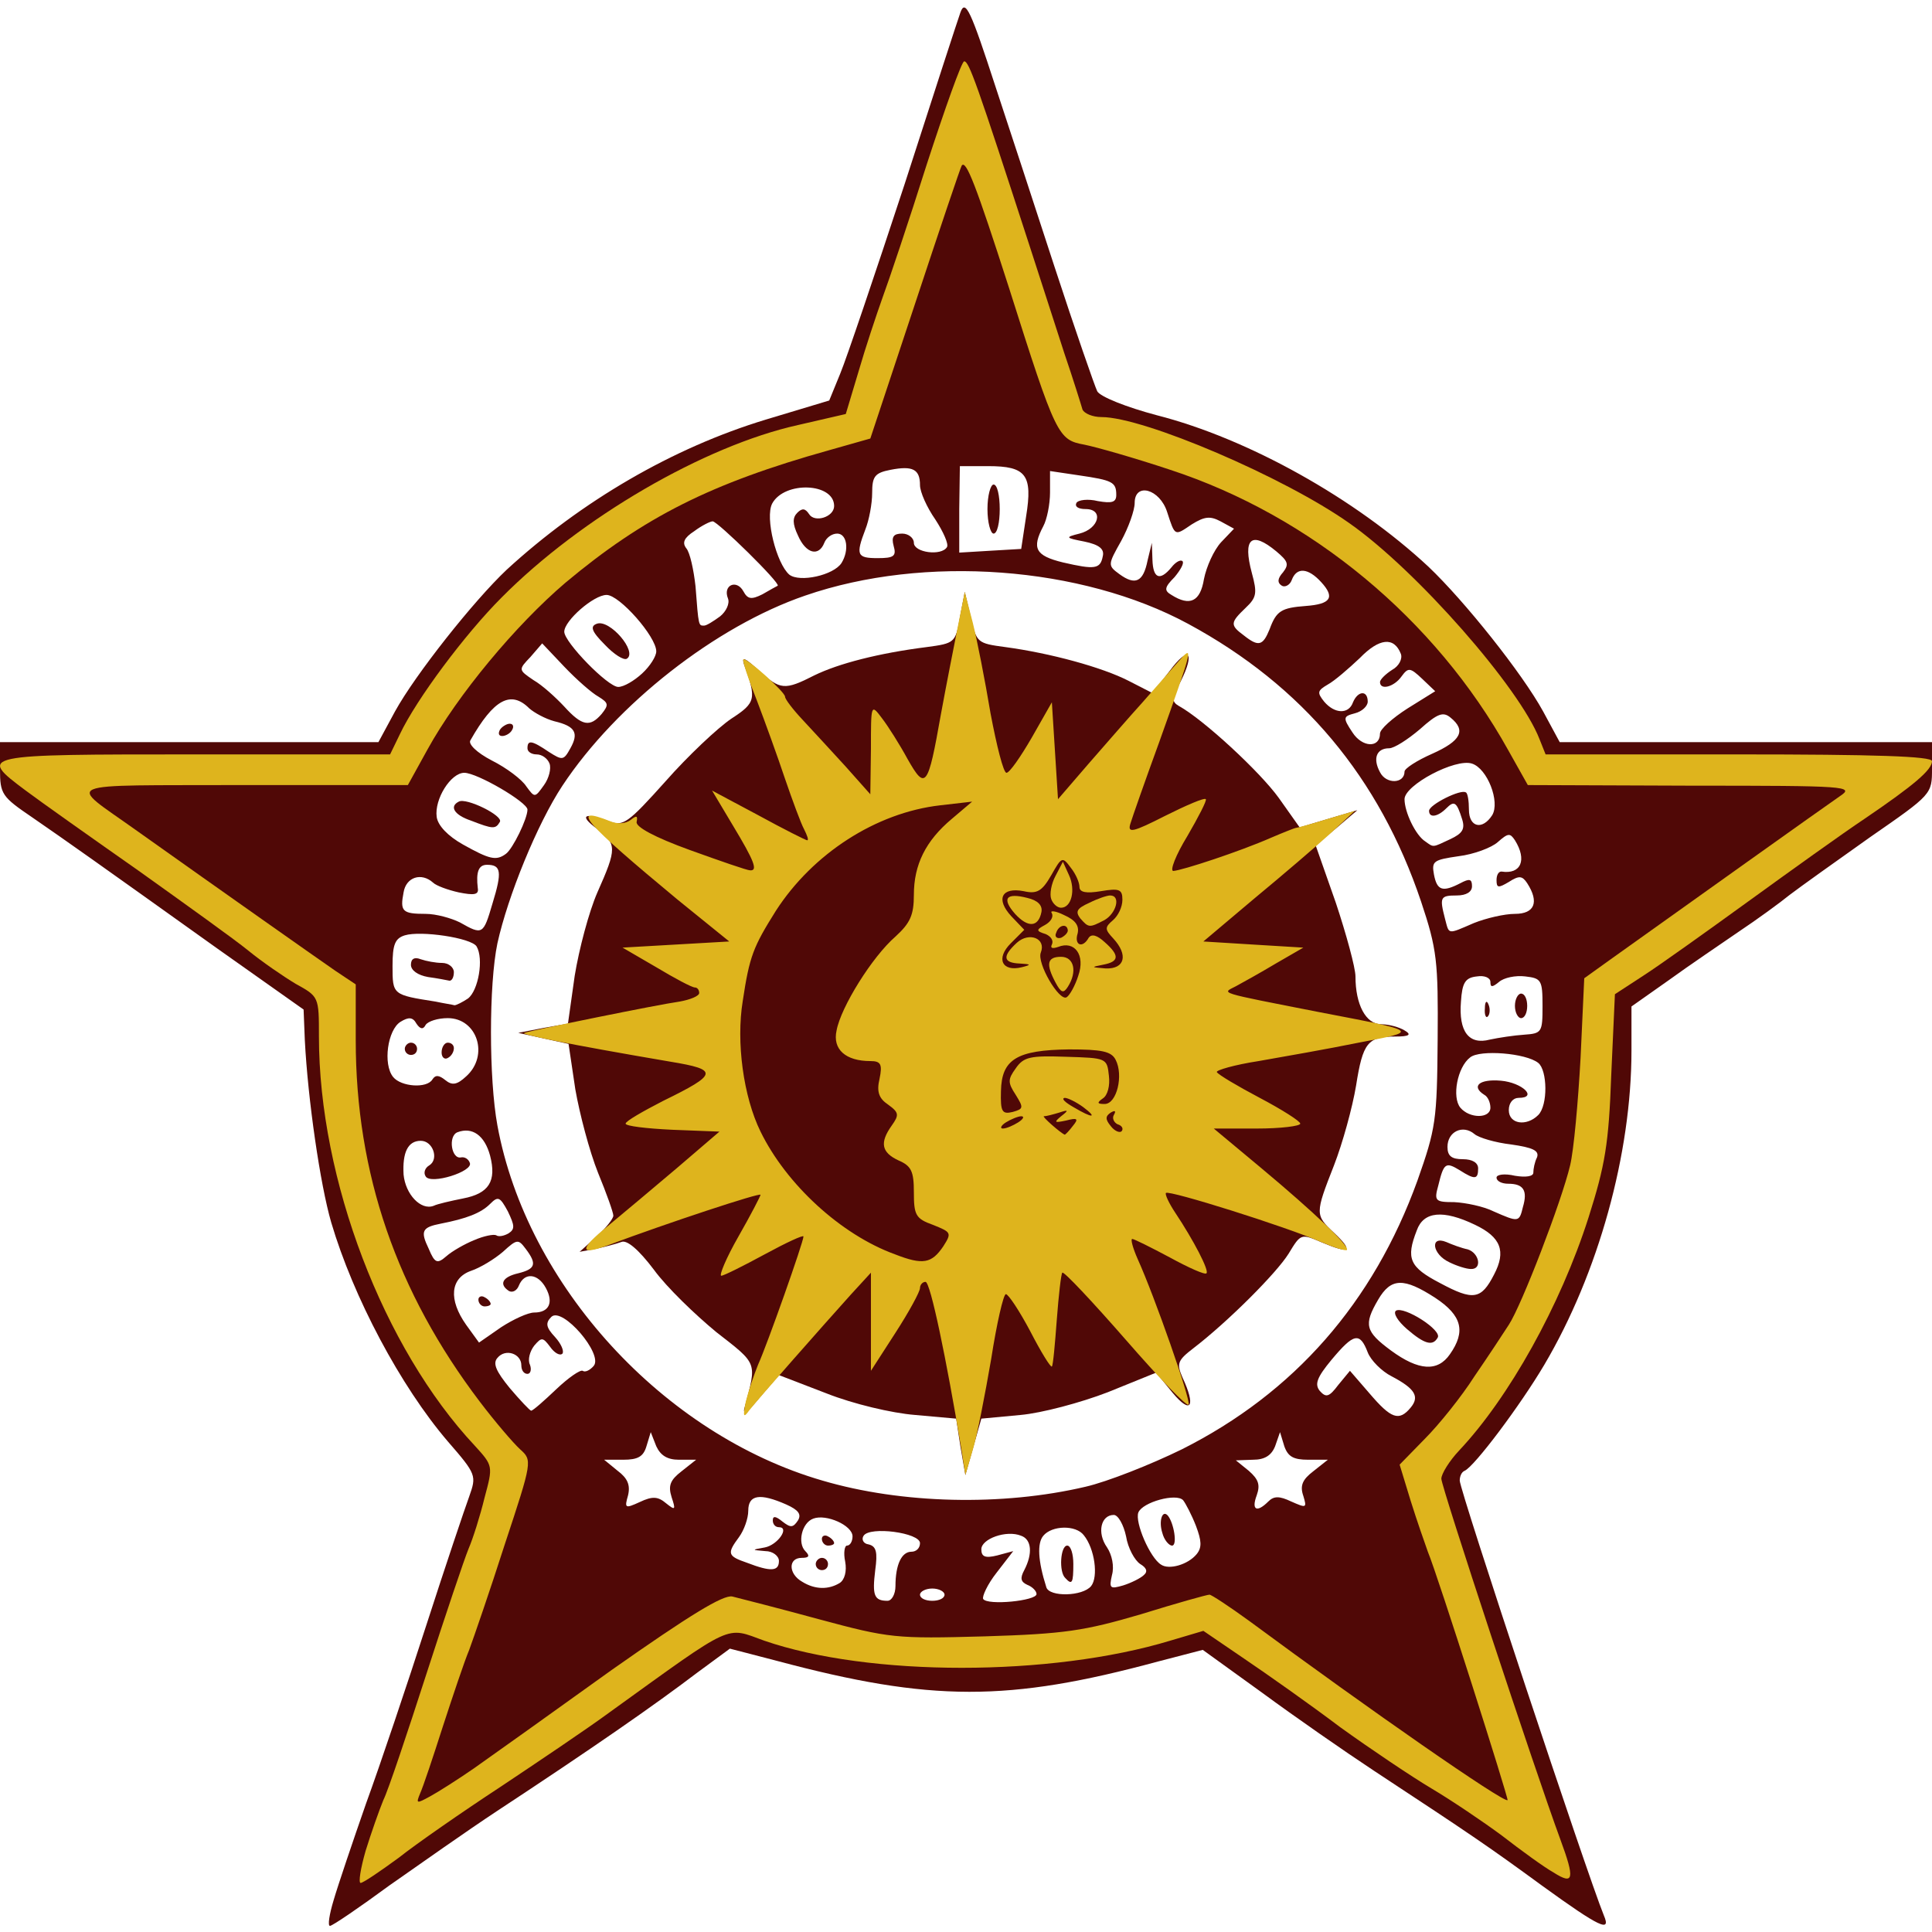<!DOCTYPE svg PUBLIC "-//W3C//DTD SVG 20010904//EN" "http://www.w3.org/TR/2001/REC-SVG-20010904/DTD/svg10.dtd">
<svg version="1.0" xmlns="http://www.w3.org/2000/svg" width="315px" height="315px" viewBox="0 0 3150 3150" preserveAspectRatio="xMidYMid meet">
<g id="layer101" fill="#500806" stroke="none">
 <path d="M544 3098 c7 -24 31 -95 53 -158 23 -63 67 -194 98 -290 31 -96 63 -191 70 -210 12 -34 12 -36 -35 -90 -77 -90 -154 -235 -190 -357 -18 -62 -38 -200 -43 -297 l-2 -50 -140 -99 c-203 -145 -244 -174 -302 -214 -50 -34 -53 -38 -53 -79 l0 -44 308 0 309 0 27 -50 c33 -60 128 -180 182 -231 122 -112 271 -199 423 -245 l103 -31 18 -44 c10 -24 57 -163 105 -309 47 -146 88 -272 91 -280 8 -22 17 -2 57 121 19 57 62 189 96 293 34 104 66 196 70 204 5 9 48 26 97 39 149 38 324 136 443 247 59 56 153 174 187 236 l27 50 304 0 303 0 0 43 c0 42 0 42 -101 112 -55 39 -114 81 -131 94 -16 13 -53 40 -83 60 -29 20 -81 55 -114 79 l-61 43 0 72 c0 168 -54 363 -142 512 -39 66 -114 166 -130 173 -5 2 -8 9 -8 16 0 16 208 643 235 709 12 28 -6 20 -100 -48 -89 -65 -111 -80 -275 -188 -47 -31 -129 -88 -182 -127 l-97 -70 -73 19 c-244 66 -370 66 -621 -1 l-77 -20 -53 39 c-71 54 -172 124 -327 226 -47 31 -125 86 -175 121 -49 36 -93 66 -97 66 -4 0 -1 -19 6 -42z m1146 -499 c0 -5 -7 -12 -15 -15 -11 -5 -12 -11 -5 -24 14 -27 12 -50 -5 -56 -24 -10 -65 5 -65 22 0 12 6 15 26 10 l26 -7 -27 35 c-15 19 -24 39 -22 43 7 11 87 3 87 -8z m-230 -13 c0 -35 10 -56 26 -56 8 0 14 -6 14 -14 0 -17 -82 -28 -92 -12 -4 6 0 13 8 14 13 3 15 13 11 42 -5 41 -2 50 20 50 7 0 13 -11 13 -24z m80 14 c0 -5 -9 -10 -20 -10 -11 0 -20 5 -20 10 0 6 9 10 20 10 11 0 20 -4 20 -10z m239 -14 c12 -15 6 -61 -12 -83 -13 -17 -52 -16 -66 1 -10 12 -9 40 5 84 5 16 59 15 73 -2z m-410 -5 c8 -5 12 -19 9 -35 -3 -14 -1 -26 3 -26 5 0 9 -7 9 -15 0 -18 -43 -37 -64 -29 -19 7 -26 40 -13 53 8 8 6 11 -6 11 -22 0 -22 26 1 39 21 13 43 13 61 2z m496 -13 c7 -6 4 -12 -6 -18 -9 -6 -20 -26 -23 -45 -4 -19 -13 -35 -20 -35 -21 0 -28 29 -11 53 8 12 12 31 8 45 -5 22 -3 23 18 17 13 -4 29 -12 34 -17z m-595 -23 c0 -8 -10 -16 -22 -16 -23 -2 -23 -2 -1 -6 21 -4 41 -33 23 -33 -6 0 -10 -5 -10 -11 0 -8 5 -7 16 2 13 10 17 10 25 -2 6 -10 1 -17 -19 -26 -43 -19 -62 -16 -62 10 0 13 -7 32 -15 43 -20 27 -19 31 13 42 39 15 52 14 52 -3z m681 -11 c9 -11 8 -22 -1 -46 -7 -18 -17 -37 -21 -42 -11 -12 -66 3 -73 20 -6 16 19 74 37 85 13 9 44 0 58 -17z m-865 -83 c15 12 16 11 9 -10 -6 -19 -2 -28 16 -42 l24 -19 -28 0 c-19 0 -30 -7 -37 -22 l-9 -23 -7 23 c-5 17 -14 22 -38 22 l-31 0 22 18 c16 12 21 23 17 40 -6 21 -5 22 19 11 21 -10 30 -9 43 2z m982 -3 c9 -9 18 -9 37 0 25 11 26 11 20 -9 -6 -17 -1 -27 16 -40 l24 -19 -32 0 c-24 0 -33 -5 -39 -22 l-7 -23 -8 23 c-6 15 -17 22 -36 22 l-28 1 21 17 c16 14 19 23 13 40 -9 24 0 29 19 10z m-298 -24 c35 -8 106 -36 157 -61 183 -92 312 -239 384 -438 30 -85 32 -98 33 -230 1 -128 -1 -147 -27 -225 -68 -202 -193 -352 -380 -453 -174 -94 -430 -113 -624 -46 -146 50 -308 177 -396 310 -41 62 -89 180 -106 257 -14 67 -14 221 0 297 48 261 271 504 530 579 129 38 293 42 429 10z m530 -129 c15 -18 7 -31 -31 -51 -16 -8 -34 -26 -39 -39 -13 -34 -23 -31 -59 12 -24 29 -28 40 -19 51 10 11 15 10 30 -10 l19 -23 32 37 c35 41 48 46 67 23z m-1393 -30 c20 -19 39 -32 43 -30 4 3 12 -1 18 -8 16 -19 -51 -97 -69 -80 -10 10 -9 17 6 33 10 11 15 23 12 27 -4 4 -13 -1 -20 -11 -12 -16 -14 -16 -26 -2 -7 9 -11 23 -7 31 3 8 1 15 -4 15 -6 0 -10 -6 -10 -14 0 -19 -26 -28 -39 -12 -8 9 -2 22 20 49 17 20 33 37 35 37 3 0 21 -16 41 -35z m1457 -57 c26 -37 20 -63 -24 -92 -51 -33 -72 -33 -93 3 -24 41 -21 52 21 83 45 33 76 35 96 6z m-1493 -68 c24 0 32 -16 19 -40 -13 -24 -35 -26 -44 -4 -3 8 -10 12 -16 9 -17 -11 -11 -23 15 -29 28 -7 31 -15 12 -40 -12 -16 -14 -16 -37 5 -14 12 -37 26 -52 31 -34 12 -37 47 -8 88 l21 29 36 -25 c20 -13 44 -24 54 -24z m1565 -62 c20 -38 11 -61 -31 -81 -52 -25 -84 -22 -95 9 -18 46 -12 60 38 86 54 29 67 27 88 -14z m-1663 -56 c16 -7 32 -10 36 -8 4 3 13 1 20 -3 11 -7 10 -13 -1 -36 -13 -24 -16 -25 -29 -12 -15 15 -39 24 -80 32 -31 6 -34 12 -20 41 10 24 14 25 29 12 9 -8 30 -20 45 -26z m1710 -54 c8 -27 1 -38 -24 -38 -10 0 -19 -4 -19 -10 0 -5 13 -7 30 -3 18 3 30 1 30 -5 0 -6 2 -17 6 -25 4 -11 -7 -16 -42 -21 -26 -3 -53 -11 -60 -17 -19 -16 -44 -4 -44 21 0 15 7 20 25 20 16 0 25 6 25 15 0 18 -5 19 -30 3 -23 -14 -26 -12 -35 25 -7 25 -5 27 26 27 19 1 48 7 64 15 41 18 42 18 48 -7z m-1728 -14 c42 -8 55 -28 44 -70 -9 -33 -29 -47 -53 -38 -16 6 -10 45 6 41 6 -1 12 3 14 9 6 14 -64 36 -72 22 -4 -6 -1 -14 6 -18 16 -10 6 -40 -14 -40 -21 0 -30 19 -28 55 3 32 28 59 49 51 6 -3 28 -8 48 -12z m1753 -136 c16 -16 15 -73 0 -85 -20 -16 -95 -22 -111 -9 -21 16 -30 65 -16 82 15 18 49 18 49 0 0 -8 -4 -18 -10 -21 -22 -14 -8 -26 27 -23 35 3 61 28 29 28 -9 0 -16 8 -16 20 0 23 29 27 48 8z m-1803 -58 c5 -8 11 -7 21 1 11 9 19 8 34 -6 38 -34 18 -95 -30 -95 -16 0 -32 5 -36 11 -4 8 -9 7 -15 -2 -6 -11 -13 -11 -26 -3 -21 13 -29 69 -12 90 13 16 55 19 64 4z m1780 -73 c29 -2 30 -4 30 -47 0 -42 -2 -45 -28 -48 -16 -2 -35 2 -43 9 -11 9 -14 9 -14 0 0 -7 -10 -11 -22 -9 -19 2 -24 10 -26 41 -4 49 13 71 47 62 14 -3 40 -7 56 -8z m-1722 -59 c17 -13 26 -65 14 -85 -9 -14 -91 -26 -117 -18 -16 5 -20 15 -20 50 0 47 0 47 70 58 14 3 28 5 31 6 3 0 13 -5 22 -11z m40 -155 c16 -52 14 -63 -9 -63 -14 0 -18 12 -15 38 2 11 -6 12 -31 7 -18 -4 -37 -11 -42 -16 -19 -17 -44 -9 -48 16 -6 31 -2 35 36 35 17 0 42 7 56 14 37 21 38 20 53 -31z m1600 32 c20 -8 50 -15 67 -15 32 0 40 -19 20 -50 -8 -12 -13 -13 -30 -2 -17 10 -20 10 -20 -3 0 -8 3 -14 8 -14 32 5 42 -19 22 -51 -8 -12 -11 -12 -28 3 -10 9 -39 20 -64 23 -41 6 -44 8 -40 30 5 26 14 29 43 14 15 -8 19 -7 19 5 0 9 -9 15 -25 15 -27 0 -28 3 -19 38 7 26 3 26 47 7z m-1578 -113 c11 -8 35 -57 35 -72 0 -12 -82 -60 -103 -60 -22 0 -49 43 -45 72 2 14 18 31 43 45 43 24 54 27 70 15z m1540 -24 c19 -9 24 -16 19 -32 -9 -29 -13 -31 -26 -18 -14 14 -28 16 -28 4 0 -10 52 -36 60 -30 3 1 5 14 5 28 0 29 22 34 38 9 13 -22 -8 -76 -33 -84 -27 -9 -110 35 -110 58 0 21 18 59 34 69 14 10 11 10 41 -4z m-1469 -123 c-3 -8 -12 -15 -21 -15 -8 0 -15 -4 -15 -10 0 -14 7 -13 35 6 22 14 24 14 35 -6 14 -25 8 -36 -26 -44 -15 -4 -33 -14 -41 -21 -30 -30 -58 -15 -96 52 -4 6 10 20 35 33 24 12 49 31 56 42 14 19 14 19 29 -2 8 -11 12 -27 9 -35z m1394 13 c0 -5 20 -18 45 -29 47 -21 56 -38 30 -59 -12 -10 -21 -7 -50 19 -20 17 -42 31 -50 31 -21 0 -27 17 -15 39 10 20 40 19 40 -1z m-40 -62 c0 -7 20 -25 45 -41 l45 -28 -21 -20 c-20 -19 -23 -19 -34 -4 -12 17 -35 23 -35 9 0 -4 9 -13 20 -20 11 -6 17 -18 14 -26 -11 -28 -35 -26 -67 7 -18 17 -41 37 -52 43 -17 10 -18 13 -6 28 17 20 40 21 47 1 8 -19 24 -20 24 -1 0 7 -9 16 -21 19 -19 5 -20 7 -4 31 16 25 45 26 45 2z m-1269 -32 c12 -15 11 -18 -5 -28 -11 -6 -36 -28 -56 -49 l-36 -38 -19 22 c-20 21 -20 21 5 38 14 8 36 28 50 43 29 32 42 34 61 12z m66 -66 c13 -12 23 -28 23 -36 0 -24 -60 -92 -81 -92 -21 0 -69 42 -69 60 0 17 71 90 88 90 9 0 26 -10 39 -22z m1023 -72 c11 -30 19 -35 59 -38 41 -3 48 -14 25 -39 -21 -23 -40 -25 -48 -3 -3 8 -11 12 -16 9 -8 -5 -7 -12 2 -22 10 -13 8 -18 -11 -34 -41 -34 -55 -21 -40 35 9 33 8 40 -10 57 -25 24 -26 28 -3 45 24 19 31 17 42 -10z m-896 -21 c10 -8 16 -21 13 -29 -9 -22 14 -32 25 -12 7 13 13 14 31 5 12 -7 23 -13 25 -14 5 -4 -98 -105 -106 -105 -4 0 -18 7 -30 16 -17 11 -20 19 -13 28 6 7 12 35 15 62 5 66 5 64 14 64 4 0 15 -7 26 -15z m789 -61 c4 -20 16 -47 28 -60 l21 -22 -22 -12 c-17 -9 -26 -8 -47 5 -28 19 -27 20 -40 -20 -12 -38 -53 -49 -53 -15 0 12 -10 40 -22 62 -22 39 -22 40 -3 54 26 19 39 13 46 -22 l7 -29 1 28 c1 30 12 35 31 12 7 -9 15 -13 18 -10 3 3 -3 14 -13 26 -17 17 -17 22 -5 29 30 19 47 11 53 -26z m-591 -26 c13 -21 9 -48 -7 -48 -9 0 -18 7 -21 15 -9 23 -30 18 -43 -12 -9 -19 -9 -29 -1 -37 8 -8 13 -7 19 2 9 15 41 5 41 -13 0 -38 -81 -41 -101 -4 -12 23 7 98 28 116 17 13 72 1 85 -19z m426 -11 c3 -12 -6 -19 -30 -24 -31 -6 -32 -7 -8 -13 32 -8 40 -40 10 -40 -12 0 -18 -4 -15 -10 3 -5 19 -7 35 -3 23 4 30 2 30 -10 0 -21 -6 -24 -61 -32 l-47 -7 0 35 c0 19 -5 44 -11 55 -19 36 -13 48 32 59 52 12 61 11 65 -10z m-341 -17 c-4 -15 0 -20 14 -20 10 0 19 7 19 15 0 16 45 22 54 7 3 -5 -6 -25 -19 -45 -14 -20 -25 -45 -25 -56 0 -26 -12 -32 -48 -25 -26 5 -30 11 -30 38 0 17 -5 44 -11 59 -16 42 -14 47 20 47 26 0 31 -3 26 -20z m216 -48 c11 -68 0 -82 -62 -82 l-46 0 -1 70 0 71 50 -3 51 -3 8 -53z"/>
 <path d="M1737 2573 c-11 -10 -8 -53 3 -53 6 0 10 14 10 30 0 31 -2 35 -13 23z"/>
 <path d="M1330 2550 c0 -5 5 -10 10 -10 6 0 10 5 10 10 0 6 -4 10 -10 10 -5 0 -10 -4 -10 -10z"/>
 <path d="M1340 2509 c0 -5 5 -7 10 -4 6 3 10 8 10 11 0 2 -4 4 -10 4 -5 0 -10 -5 -10 -11z"/>
 <path d="M1895 2499 c-6 -19 0 -38 9 -28 10 12 16 49 7 49 -5 0 -13 -9 -16 -21z"/>
 <path d="M1566 2359 l-7 -46 -67 -6 c-38 -3 -101 -18 -144 -35 l-78 -30 -31 36 c-20 25 -29 30 -25 17 20 -75 22 -70 -46 -123 -34 -28 -81 -73 -102 -102 -25 -33 -44 -49 -53 -45 -8 3 -27 8 -41 11 l-27 5 28 -25 c15 -14 27 -29 27 -34 0 -5 -11 -36 -25 -70 -14 -35 -30 -96 -37 -136 l-11 -74 -41 -9 -41 -9 41 -8 40 -7 11 -78 c7 -43 23 -104 37 -136 32 -72 32 -79 -1 -104 -30 -22 -20 -27 20 -12 23 9 31 3 92 -65 37 -42 85 -87 107 -102 40 -26 42 -32 21 -89 -4 -13 1 -11 24 10 35 32 42 33 91 8 39 -19 104 -36 183 -46 45 -6 47 -7 54 -48 l8 -42 10 42 c9 41 11 42 56 48 74 10 158 33 201 55 l39 20 28 -36 c31 -42 42 -31 18 17 -15 27 -15 33 -3 40 40 22 132 107 163 150 l34 48 47 -14 47 -14 -34 29 -34 28 33 94 c17 51 32 106 32 120 0 46 17 78 42 78 13 0 30 5 38 10 12 7 8 10 -15 10 -45 0 -53 10 -64 80 -6 36 -22 94 -36 130 -31 79 -31 81 0 110 32 30 26 35 -19 16 -35 -15 -35 -15 -55 18 -20 32 -99 111 -155 154 -26 20 -28 25 -18 48 22 47 14 61 -16 25 l-27 -33 -79 32 c-44 17 -108 34 -142 37 l-64 6 -13 46 -13 46 -8 -46z"/>
 <path d="M2294 2167 c-15 -13 -23 -26 -18 -30 13 -8 76 32 68 44 -8 14 -21 11 -50 -14z"/>
 <path d="M780 2119 c0 -5 5 -7 10 -4 6 3 10 8 10 11 0 2 -4 4 -10 4 -5 0 -10 -5 -10 -11z"/>
 <path d="M2363 2058 c-28 -13 -32 -44 -5 -33 9 4 25 10 35 12 19 6 24 33 5 32 -7 0 -23 -5 -35 -11z"/>
 <path d="M720 1716 c0 -9 5 -16 10 -16 6 0 10 4 10 9 0 6 -4 13 -10 16 -5 3 -10 -1 -10 -9z"/>
 <path d="M660 1710 c0 -5 5 -10 10 -10 6 0 10 5 10 10 0 6 -4 10 -10 10 -5 0 -10 -4 -10 -10z"/>
 <path d="M2421 1644 c0 -11 3 -14 6 -6 3 7 2 16 -1 19 -3 4 -6 -2 -5 -13z"/>
 <path d="M2470 1640 c0 -11 5 -20 10 -20 6 0 10 9 10 20 0 11 -4 20 -10 20 -5 0 -10 -9 -10 -20z"/>
 <path d="M698 1593 c-17 -3 -28 -11 -28 -20 0 -10 6 -13 16 -9 9 3 24 6 35 6 10 0 19 7 19 15 0 8 -3 14 -7 14 -5 -1 -20 -4 -35 -6z"/>
 <path d="M768 1338 c-27 -9 -36 -23 -20 -31 12 -7 73 23 67 33 -7 12 -11 12 -47 -2z"/>
 <path d="M815 1190 c3 -5 11 -10 16 -10 6 0 7 5 4 10 -3 6 -11 10 -16 10 -6 0 -7 -4 -4 -10z"/>
 <path d="M986 1051 c-22 -22 -24 -30 -13 -34 21 -8 67 46 49 57 -5 3 -21 -7 -36 -23z"/>
 <path d="M1610 830 c0 -22 5 -40 10 -40 6 0 10 18 10 40 0 22 -4 40 -10 40 -5 0 -10 -18 -10 -40z"/>
 </g>
<g id="layer102" fill="#deb41d" stroke="none">
 <path d="M596 3018 c9 -29 22 -66 29 -83 8 -16 39 -109 70 -205 31 -96 62 -188 69 -205 7 -16 19 -54 26 -83 14 -52 14 -52 -16 -85 -149 -159 -254 -434 -254 -667 0 -65 0 -65 -38 -86 -20 -12 -55 -36 -77 -54 -22 -18 -103 -76 -180 -131 -77 -54 -159 -112 -183 -130 -79 -59 -76 -59 276 -59 l318 0 16 -33 c27 -57 106 -163 166 -223 129 -130 330 -247 483 -281 l78 -18 21 -70 c11 -38 29 -92 39 -120 10 -27 43 -125 72 -217 30 -92 57 -168 61 -168 8 0 20 34 108 305 16 50 41 126 55 170 15 44 28 86 30 93 3 6 16 12 31 12 69 0 298 98 404 173 110 77 278 269 310 352 l10 25 315 0 c221 0 315 3 315 11 0 14 -29 39 -110 94 -36 24 -121 85 -190 135 -69 50 -146 105 -171 121 l-46 30 -6 132 c-4 112 -10 147 -37 232 -46 144 -130 294 -211 380 -16 17 -29 38 -29 46 0 13 152 474 194 588 24 65 22 75 -11 54 -16 -9 -53 -36 -84 -60 -31 -23 -83 -58 -115 -77 -32 -19 -99 -64 -149 -100 -49 -37 -120 -87 -157 -112 l-66 -45 -54 16 c-195 59 -491 59 -662 0 -64 -23 -47 -31 -251 116 -38 28 -120 83 -180 123 -61 40 -136 92 -165 115 -30 22 -58 41 -62 41 -4 0 0 -24 8 -52z m177 -135 c27 -19 128 -91 224 -160 128 -90 182 -123 197 -120 12 3 75 19 141 37 115 31 125 32 270 28 131 -4 163 -9 255 -36 58 -18 108 -32 112 -32 3 0 32 19 65 43 195 144 415 297 421 292 2 -2 -114 -367 -130 -405 -5 -14 -18 -51 -28 -83 l-18 -59 41 -42 c23 -23 60 -69 81 -102 22 -32 47 -70 56 -84 21 -32 86 -201 100 -260 6 -25 13 -103 17 -175 l6 -130 46 -33 c112 -80 349 -249 371 -264 24 -16 12 -17 -242 -17 l-267 -1 -32 -57 c-119 -214 -322 -382 -551 -457 -57 -19 -120 -37 -140 -41 -43 -8 -46 -13 -123 -256 -54 -168 -70 -209 -77 -199 -2 3 -36 104 -76 225 l-73 220 -67 19 c-193 54 -302 109 -430 216 -81 69 -176 183 -225 272 l-32 58 -270 0 c-304 1 -286 -7 -174 73 145 103 297 210 326 230 l33 22 0 91 c0 218 67 411 202 589 25 33 55 68 66 78 20 18 20 19 -25 155 -24 75 -51 153 -58 172 -8 19 -27 76 -43 125 -16 50 -32 98 -37 109 -7 17 -6 17 16 5 13 -7 46 -28 72 -46z"/>
 <path d="M1567 2360 c-24 -144 -50 -270 -58 -270 -5 0 -9 5 -9 10 0 6 -18 39 -40 73 l-40 62 0 -80 0 -80 -33 36 c-45 50 -150 169 -165 188 -10 14 -11 11 -6 -14 4 -16 13 -43 20 -60 15 -33 74 -200 74 -209 0 -3 -28 10 -63 29 -35 19 -67 35 -71 35 -4 0 8 -29 28 -64 20 -35 36 -66 36 -68 0 -4 -149 45 -248 82 -48 18 -48 7 -1 -31 23 -19 73 -61 112 -94 l70 -60 -77 -3 c-42 -2 -76 -6 -76 -10 0 -4 28 -20 61 -37 90 -44 91 -51 12 -64 -170 -29 -247 -45 -238 -47 16 -5 217 -46 253 -51 17 -3 32 -9 32 -14 0 -5 -3 -9 -7 -9 -5 0 -33 -15 -63 -33 l-55 -32 87 -5 87 -5 -84 -68 c-152 -126 -178 -155 -110 -128 12 5 25 4 33 -2 10 -8 12 -7 10 3 -2 8 29 25 87 46 50 18 93 33 98 33 13 1 7 -15 -28 -73 l-34 -57 75 40 c42 23 78 41 80 41 3 0 0 -8 -5 -18 -5 -9 -19 -47 -31 -82 -12 -36 -33 -94 -46 -128 -14 -35 -24 -65 -22 -67 4 -4 68 53 68 61 0 4 13 21 29 38 16 17 47 51 70 76 l40 45 1 -74 c0 -73 0 -74 18 -50 10 13 29 43 42 67 29 51 33 46 54 -73 9 -49 22 -115 28 -145 l11 -55 13 50 c7 28 20 94 29 148 10 53 21 97 26 97 5 0 23 -26 41 -57 l33 -58 5 79 5 79 50 -58 c28 -32 67 -77 87 -99 20 -23 46 -52 58 -66 27 -31 26 -27 -30 130 -23 63 -44 123 -47 133 -5 16 4 14 57 -13 34 -17 64 -30 66 -27 2 2 -12 29 -30 60 -19 31 -29 57 -23 57 15 -1 109 -32 159 -54 21 -9 39 -16 40 -16 2 0 24 -6 50 -14 l47 -14 -40 37 c-22 20 -78 68 -124 106 l-83 70 81 5 82 5 -45 26 c-25 15 -54 31 -65 37 -23 12 -33 9 135 42 167 32 165 31 65 50 -49 10 -123 23 -163 30 -39 6 -70 15 -68 18 2 4 34 23 70 42 36 19 66 38 66 42 0 4 -32 8 -71 8 l-70 0 78 65 c85 71 144 127 139 133 -2 2 -21 -4 -42 -13 -57 -25 -248 -85 -253 -80 -2 2 5 17 15 32 30 45 56 95 51 99 -2 3 -29 -9 -60 -26 -30 -16 -58 -30 -61 -30 -3 0 1 15 9 33 28 62 86 228 83 237 -2 5 -48 -43 -102 -105 -55 -63 -102 -113 -104 -110 -2 2 -6 37 -9 77 -3 40 -6 74 -8 76 -2 2 -18 -24 -35 -57 -18 -34 -36 -61 -40 -61 -4 0 -15 48 -24 106 -10 58 -23 125 -30 148 l-12 41 -7 -45z m-29 -328 c14 -22 13 -23 -17 -35 -28 -10 -31 -16 -31 -53 0 -34 -4 -43 -25 -52 -28 -13 -31 -29 -11 -57 12 -17 12 -21 -6 -34 -15 -10 -19 -21 -14 -42 5 -24 2 -29 -15 -29 -40 0 -62 -19 -55 -50 7 -38 58 -120 96 -153 24 -22 30 -35 30 -68 0 -49 19 -88 62 -124 l33 -28 -52 6 c-105 12 -208 79 -268 172 -37 59 -43 74 -54 147 -11 67 1 156 29 213 42 86 131 168 219 200 46 18 60 15 79 -13z m211 -196 c10 -12 8 -14 -11 -9 -19 4 -20 3 -8 -7 13 -10 12 -11 -3 -6 -10 3 -21 6 -25 6 -4 0 28 28 34 30 1 0 7 -6 13 -14z m73 -3 c-6 -3 -9 -10 -6 -15 4 -7 2 -8 -5 -4 -9 6 -9 11 0 22 6 8 15 12 18 8 3 -4 0 -9 -7 -11z m-162 -3 c8 -5 11 -10 5 -10 -5 0 -17 5 -25 10 -8 5 -10 10 -5 10 6 0 17 -5 25 -10z m-4 -45 c-13 -20 -13 -25 0 -43 13 -19 24 -21 82 -19 66 2 67 2 70 31 2 16 -2 32 -10 37 -10 7 -9 9 3 9 20 0 31 -47 18 -72 -7 -14 -23 -17 -76 -17 -85 1 -110 16 -111 68 -1 34 2 38 19 34 18 -5 18 -7 5 -28z m110 20 c-11 -8 -25 -15 -30 -15 -6 1 0 7 14 15 32 19 40 18 16 0z m-8 -214 c12 -34 -6 -58 -33 -47 -9 3 -13 2 -10 -4 3 -6 -1 -13 -10 -17 -16 -5 -16 -7 -1 -15 9 -5 14 -13 11 -19 -4 -5 6 -4 20 3 18 8 25 17 22 30 -6 19 8 25 18 7 5 -7 14 -4 26 7 25 22 24 32 -3 37 -20 4 -19 4 5 6 31 1 37 -22 12 -49 -14 -15 -14 -18 0 -30 8 -7 15 -21 15 -33 0 -17 -5 -19 -35 -14 -24 4 -35 2 -35 -7 0 -7 -6 -21 -14 -31 -14 -19 -15 -18 -32 12 -15 26 -23 31 -45 26 -36 -7 -46 13 -20 41 l21 22 -22 22 c-25 25 -14 47 18 39 16 -4 15 -5 -3 -6 -28 -1 -29 -12 -5 -34 20 -18 48 -7 39 16 -7 17 30 80 42 73 5 -3 14 -19 19 -35z m-17 -74 c-1 -12 -15 -9 -19 4 -3 6 1 10 8 8 6 -3 11 -8 11 -12z"/>
 <path d="M1721 1602 c-16 -30 -14 -42 9 -42 21 0 27 24 11 49 -7 11 -11 10 -20 -7z"/>
 <path d="M1655 1490 c-22 -25 -15 -35 20 -26 17 4 25 12 23 23 -5 25 -22 26 -43 3z"/>
 <path d="M1761 1497 c-8 -11 -5 -16 15 -25 14 -7 29 -12 34 -12 18 0 10 29 -9 40 -25 13 -26 13 -40 -3z"/>
 <path d="M1714 1466 c-3 -8 0 -25 7 -38 l12 -23 10 22 c11 24 4 53 -13 53 -6 0 -13 -6 -16 -14z"/>
 </g>

</svg>